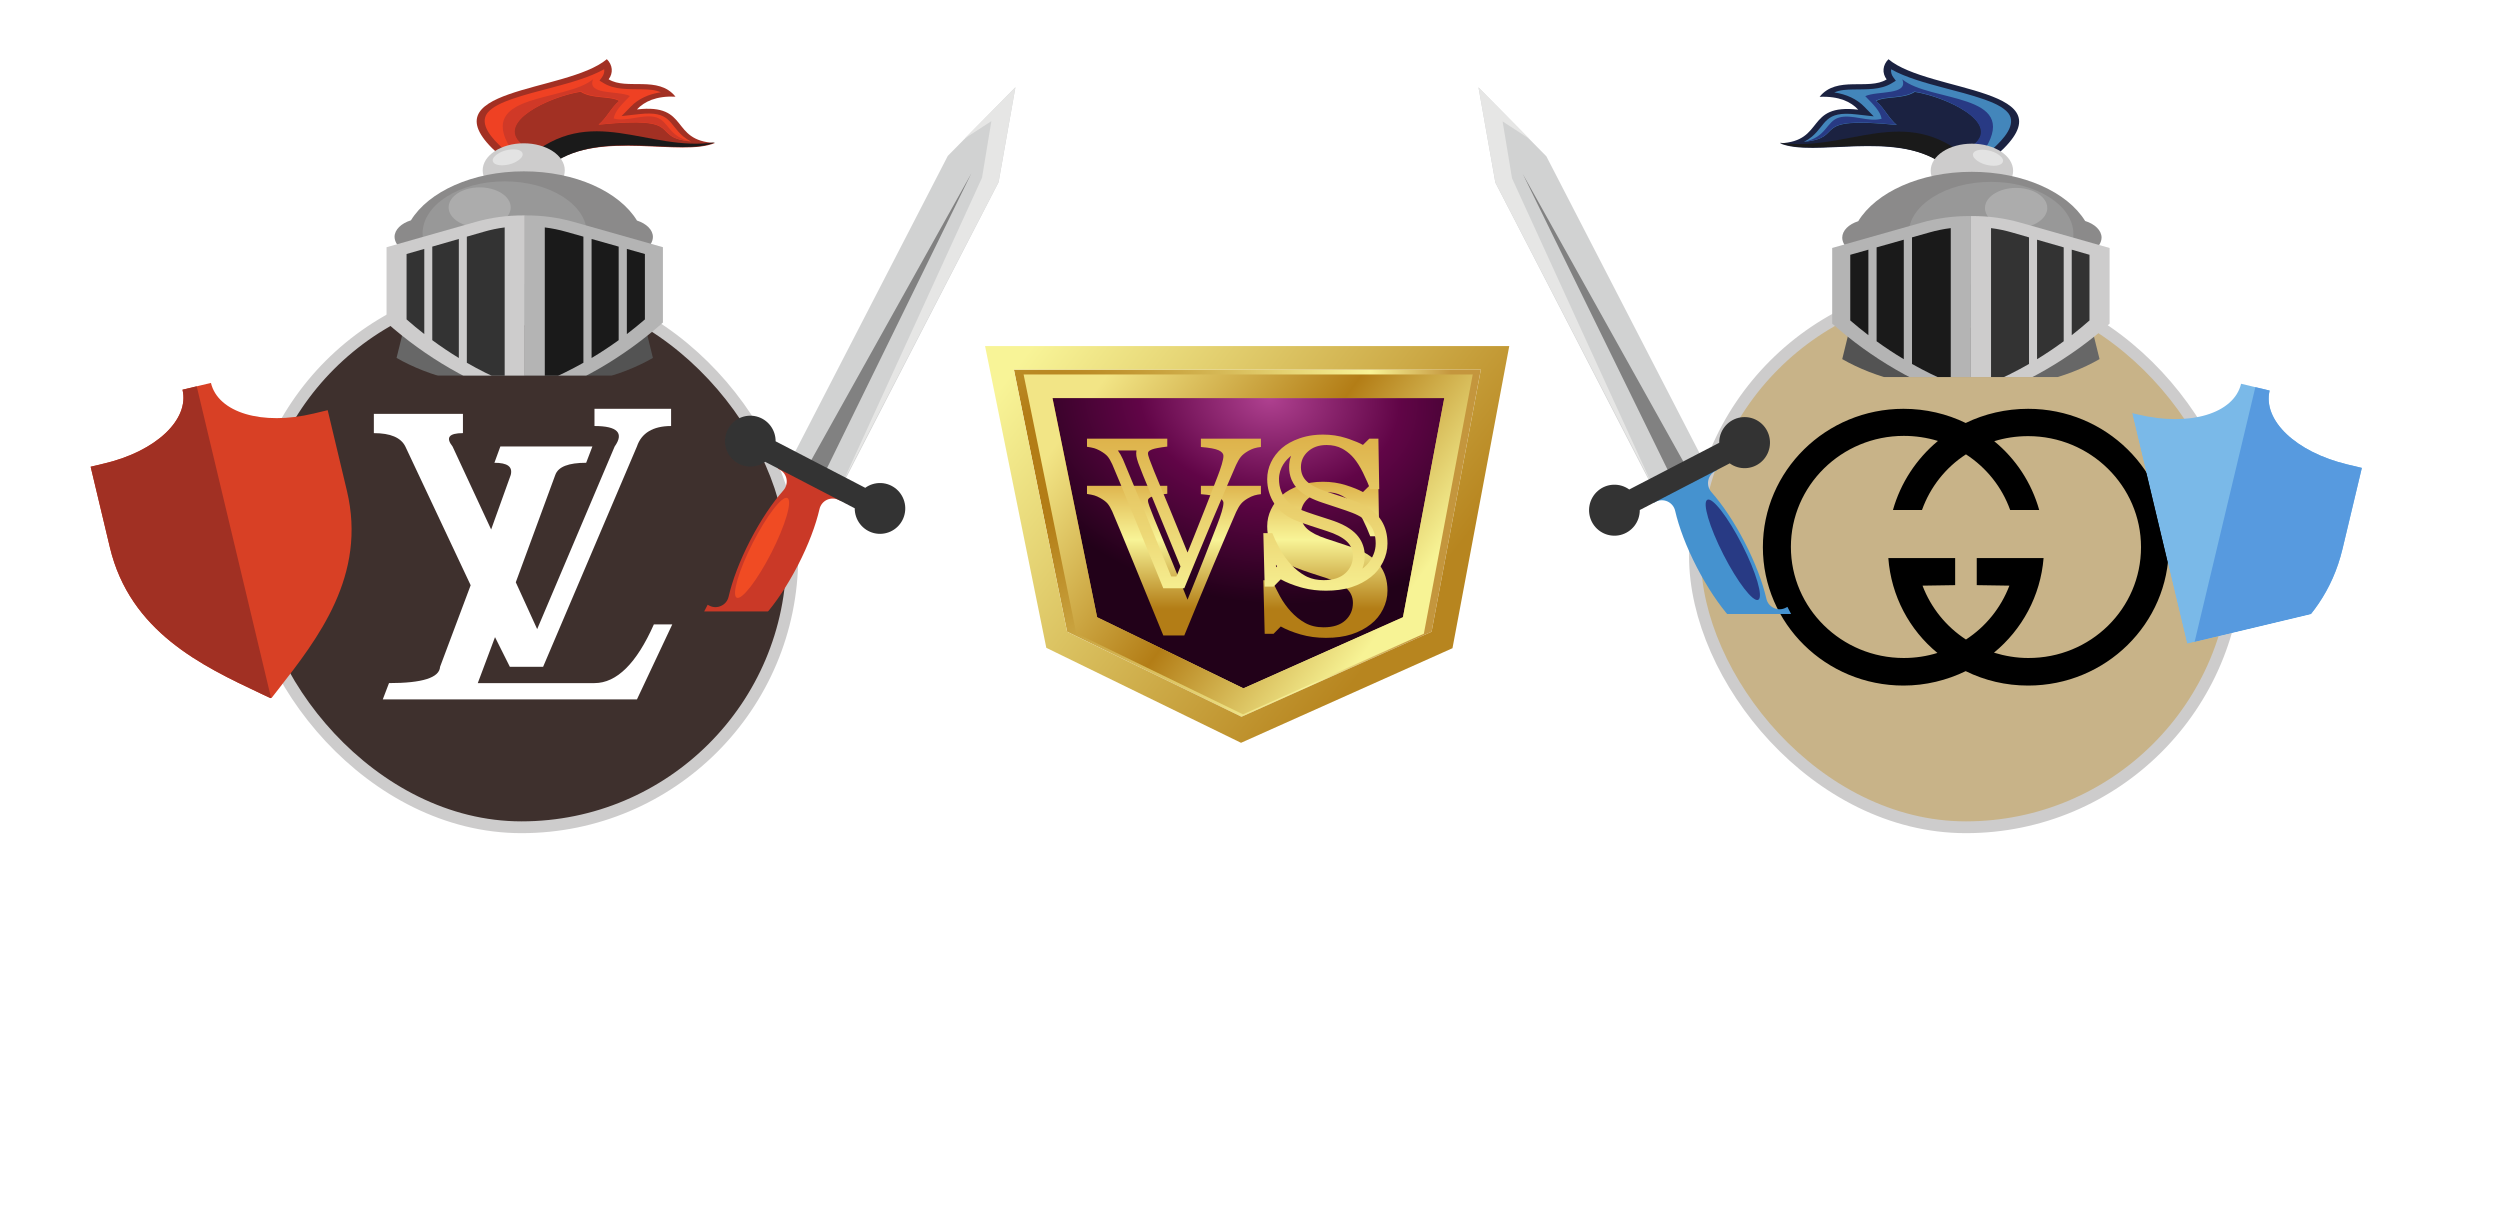 <svg width="212" height="103.746" viewBox="0 0 212 103.746" fill="none" xmlns="http://www.w3.org/2000/svg" xmlns:xlink="http://www.w3.org/1999/xlink">
	<desc>
			Created with Pixso.
	</desc>
	<defs>
		<clipPath id="clip108_4743">
			<rect id="lvmh" rx="47" ry="47" width="45.937" height="45.937" transform="translate(21.251 24.215) rotate(-0)" fill="white" fill-opacity="0"/>
		</clipPath>
		<filter id="filter_108_4746_dd" x="3.687" y="28.472" width="30.128" height="34.757" filterUnits="userSpaceOnUse" color-interpolation-filters="sRGB">
			<feFlood flood-opacity="0" result="BackgroundImageFix"/>
			<feColorMatrix in="SourceAlpha" type="matrix" values="0 0 0 0 0 0 0 0 0 0 0 0 0 0 0 0 0 0 127 0" result="hardAlpha"/>
			<feOffset dx="0" dy="4"/>
			<feGaussianBlur stdDeviation="1.333"/>
			<feComposite in2="hardAlpha" operator="out" k2="-1" k3="1"/>
			<feColorMatrix type="matrix" values="0 0 0 0 0 0 0 0 0 0 0 0 0 0 0 0 0 0 0.25 0"/>
			<feBlend mode="normal" in2="BackgroundImageFix" result="effect_dropShadow_1"/>
			<feBlend mode="normal" in="SourceGraphic" in2="effect_dropShadow_1" result="shape"/>
		</filter>
		<filter id="filter_108_4747_dd" x="3.687" y="28.759" width="23.31" height="34.47" filterUnits="userSpaceOnUse" color-interpolation-filters="sRGB">
			<feFlood flood-opacity="0" result="BackgroundImageFix"/>
			<feColorMatrix in="SourceAlpha" type="matrix" values="0 0 0 0 0 0 0 0 0 0 0 0 0 0 0 0 0 0 127 0" result="hardAlpha"/>
			<feOffset dx="0" dy="4"/>
			<feGaussianBlur stdDeviation="1.333"/>
			<feComposite in2="hardAlpha" operator="out" k2="-1" k3="1"/>
			<feColorMatrix type="matrix" values="0 0 0 0 0 0 0 0 0 0 0 0 0 0 0 0 0 0 0.25 0"/>
			<feBlend mode="normal" in2="BackgroundImageFix" result="effect_dropShadow_1"/>
			<feBlend mode="normal" in="SourceGraphic" in2="effect_dropShadow_1" result="shape"/>
		</filter>
		<clipPath id="clip108_4745">
			<rect id="shield-antivirus-svgrepo-com 1" width="35.69" height="35.69" transform="matrix(-0.973 0.232 0.232 0.973 34.716 19.701)" fill="white" fill-opacity="0"/>
		</clipPath>
		<filter id="filter_108_4750_dd" x="22.779" y="-4.981" width="47.854" height="49.042" filterUnits="userSpaceOnUse" color-interpolation-filters="sRGB">
			<feFlood flood-opacity="0" result="BackgroundImageFix"/>
			<feColorMatrix in="SourceAlpha" type="matrix" values="0 0 0 0 0 0 0 0 0 0 0 0 0 0 0 0 0 0 127 0" result="hardAlpha"/>
			<feOffset dx="0" dy="4"/>
			<feGaussianBlur stdDeviation="3.333"/>
			<feComposite in2="hardAlpha" operator="out" k2="-1" k3="1"/>
			<feColorMatrix type="matrix" values="0 0 0 0 0 0 0 0 0 0 0 0 0 0 0 0 0 0 0.5 0"/>
			<feBlend mode="normal" in2="BackgroundImageFix" result="effect_dropShadow_1"/>
			<feBlend mode="normal" in="SourceGraphic" in2="effect_dropShadow_1" result="shape"/>
		</filter>
		<clipPath id="clip108_4748">
			<rect id="helmet_red" width="30.571" height="31.865" transform="translate(31.93 0)" fill="white" fill-opacity="0"/>
		</clipPath>
		<filter id="filter_108_4768_dd" x="49.443" y="-2.603" width="46.665" height="67.724" filterUnits="userSpaceOnUse" color-interpolation-filters="sRGB">
			<feFlood flood-opacity="0" result="BackgroundImageFix"/>
			<feColorMatrix in="SourceAlpha" type="matrix" values="0 0 0 0 0 0 0 0 0 0 0 0 0 0 0 0 0 0 127 0" result="hardAlpha"/>
			<feOffset dx="0" dy="4"/>
			<feGaussianBlur stdDeviation="3.333"/>
			<feComposite in2="hardAlpha" operator="out" k2="-1" k3="1"/>
			<feColorMatrix type="matrix" values="0 0 0 0 0 0 0 0 0 0 0 0 0 0 0 0 0 0 0.5 0"/>
			<feBlend mode="normal" in2="BackgroundImageFix" result="effect_dropShadow_1"/>
			<feBlend mode="normal" in="SourceGraphic" in2="effect_dropShadow_1" result="shape"/>
		</filter>
		<clipPath id="clip108_4766">
			<rect id="sword_red" width="28.884" height="51.868" transform="translate(59.613 0)" fill="white" fill-opacity="0"/>
		</clipPath>
		<filter id="filter_108_4775_dd" x="22.295" y="75.046" width="42.763" height="25.88" filterUnits="userSpaceOnUse" color-interpolation-filters="sRGB">
			<feFlood flood-opacity="0" result="BackgroundImageFix"/>
			<feColorMatrix in="SourceAlpha" type="matrix" values="0 0 0 0 0 0 0 0 0 0 0 0 0 0 0 0 0 0 127 0" result="hardAlpha"/>
			<feOffset dx="0" dy="2"/>
			<feGaussianBlur stdDeviation="0.667"/>
			<feComposite in2="hardAlpha" operator="out" k2="-1" k3="1"/>
			<feColorMatrix type="matrix" values="0 0 0 0 0 0 0 0 0 0 0 0 0 0 0 0 0 0 0.5 0"/>
			<feBlend mode="normal" in2="BackgroundImageFix" result="effect_dropShadow_1"/>
			<feBlend mode="normal" in="SourceGraphic" in2="effect_dropShadow_1" result="shape"/>
		</filter>
		<clipPath id="clip108_4777">
			<rect id="gucci" rx="47" ry="47" width="45.937" height="45.937" transform="translate(143.733 24.215)" fill="white" fill-opacity="0"/>
		</clipPath>
		<filter id="filter_108_4780_dd" x="174.072" y="28.543" width="30.213" height="34.859" filterUnits="userSpaceOnUse" color-interpolation-filters="sRGB">
			<feFlood flood-opacity="0" result="BackgroundImageFix"/>
			<feColorMatrix in="SourceAlpha" type="matrix" values="0 0 0 0 0 0 0 0 0 0 0 0 0 0 0 0 0 0 127 0" result="hardAlpha"/>
			<feOffset dx="-4" dy="4"/>
			<feGaussianBlur stdDeviation="1.333"/>
			<feComposite in2="hardAlpha" operator="out" k2="-1" k3="1"/>
			<feColorMatrix type="matrix" values="0 0 0 0 0 0 0 0 0 0 0 0 0 0 0 0 0 0 0.25 0"/>
			<feBlend mode="normal" in2="BackgroundImageFix" result="effect_dropShadow_1"/>
			<feBlend mode="normal" in="SourceGraphic" in2="effect_dropShadow_1" result="shape"/>
		</filter>
		<filter id="filter_108_4781_dd" x="180.917" y="28.832" width="23.368" height="34.57" filterUnits="userSpaceOnUse" color-interpolation-filters="sRGB">
			<feFlood flood-opacity="0" result="BackgroundImageFix"/>
			<feColorMatrix in="SourceAlpha" type="matrix" values="0 0 0 0 0 0 0 0 0 0 0 0 0 0 0 0 0 0 127 0" result="hardAlpha"/>
			<feOffset dx="-4" dy="4"/>
			<feGaussianBlur stdDeviation="1.333"/>
			<feComposite in2="hardAlpha" operator="out" k2="-1" k3="1"/>
			<feColorMatrix type="matrix" values="0 0 0 0 0 0 0 0 0 0 0 0 0 0 0 0 0 0 0.25 0"/>
			<feBlend mode="normal" in2="BackgroundImageFix" result="effect_dropShadow_1"/>
			<feBlend mode="normal" in="SourceGraphic" in2="effect_dropShadow_1" result="shape"/>
		</filter>
		<clipPath id="clip108_4779">
			<rect id="shield-antivirus-svgrepo-com 1" width="35.826" height="35.826" transform="translate(177.152 19.739) rotate(-13.417)" fill="white" fill-opacity="0"/>
		</clipPath>
		<filter id="filter_108_4784_dd" x="140.936" y="-4.977" width="47.959" height="49.153" filterUnits="userSpaceOnUse" color-interpolation-filters="sRGB">
			<feFlood flood-opacity="0" result="BackgroundImageFix"/>
			<feColorMatrix in="SourceAlpha" type="matrix" values="0 0 0 0 0 0 0 0 0 0 0 0 0 0 0 0 0 0 127 0" result="hardAlpha"/>
			<feOffset dx="0" dy="4"/>
			<feGaussianBlur stdDeviation="3.333"/>
			<feComposite in2="hardAlpha" operator="out" k2="-1" k3="1"/>
			<feColorMatrix type="matrix" values="0 0 0 0 0 0 0 0 0 0 0 0 0 0 0 0 0 0 0.5 0"/>
			<feBlend mode="normal" in2="BackgroundImageFix" result="effect_dropShadow_1"/>
			<feBlend mode="normal" in="SourceGraphic" in2="effect_dropShadow_1" result="shape"/>
		</filter>
		<clipPath id="clip108_4782">
			<rect id="helmet_red" width="30.687" height="31.986" transform="matrix(-1 0 0 1 179.748 0)" fill="white" fill-opacity="0"/>
		</clipPath>
		<filter id="filter_108_4802_dd" x="115.375" y="-2.59" width="46.766" height="67.906" filterUnits="userSpaceOnUse" color-interpolation-filters="sRGB">
			<feFlood flood-opacity="0" result="BackgroundImageFix"/>
			<feColorMatrix in="SourceAlpha" type="matrix" values="0 0 0 0 0 0 0 0 0 0 0 0 0 0 0 0 0 0 127 0" result="hardAlpha"/>
			<feOffset dx="0" dy="4"/>
			<feGaussianBlur stdDeviation="3.333"/>
			<feComposite in2="hardAlpha" operator="out" k2="-1" k3="1"/>
			<feColorMatrix type="matrix" values="0 0 0 0 0 0 0 0 0 0 0 0 0 0 0 0 0 0 0.5 0"/>
			<feBlend mode="normal" in2="BackgroundImageFix" result="effect_dropShadow_1"/>
			<feBlend mode="normal" in="SourceGraphic" in2="effect_dropShadow_1" result="shape"/>
		</filter>
		<clipPath id="clip108_4800">
			<rect id="sword_red" width="28.994" height="52.066" transform="matrix(-1 0 0 1 151.97 0)" fill="white" fill-opacity="0"/>
		</clipPath>
		<filter id="filter_108_4809_dd" x="129.198" y="74.974" width="79.433" height="28.772" filterUnits="userSpaceOnUse" color-interpolation-filters="sRGB">
			<feFlood flood-opacity="0" result="BackgroundImageFix"/>
			<feColorMatrix in="SourceAlpha" type="matrix" values="0 0 0 0 0 0 0 0 0 0 0 0 0 0 0 0 0 0 127 0" result="hardAlpha"/>
			<feOffset dx="0" dy="2"/>
			<feGaussianBlur stdDeviation="0.667"/>
			<feComposite in2="hardAlpha" operator="out" k2="-1" k3="1"/>
			<feColorMatrix type="matrix" values="0 0 0 0 0 0 0 0 0 0 0 0 0 0 0 0 0 0 0.5 0"/>
			<feBlend mode="normal" in2="BackgroundImageFix" result="effect_dropShadow_1"/>
			<feBlend mode="normal" in="SourceGraphic" in2="effect_dropShadow_1" result="shape"/>
		</filter>
		<filter id="filter_108_4811_dd" x="58.533" y="4.344" width="94.453" height="83.646" filterUnits="userSpaceOnUse" color-interpolation-filters="sRGB">
			<feFlood flood-opacity="0" result="BackgroundImageFix"/>
			<feColorMatrix in="SourceAlpha" type="matrix" values="0 0 0 0 0 0 0 0 0 0 0 0 0 0 0 0 0 0 127 0" result="hardAlpha"/>
			<feOffset dx="0" dy="0"/>
			<feGaussianBlur stdDeviation="8.333"/>
			<feComposite in2="hardAlpha" operator="out" k2="-1" k3="1"/>
			<feColorMatrix type="matrix" values="0 0 0 0 0.98 0 0 0 0 0.792 0 0 0 0 0.349 0 0 0 1 0"/>
			<feBlend mode="normal" in2="BackgroundImageFix" result="effect_dropShadow_1"/>
			<feBlend mode="normal" in="SourceGraphic" in2="effect_dropShadow_1" result="shape"/>
		</filter>
		<filter id="filter_108_4813_dd" x="90.177" y="36.853" width="29.481" height="19.237" filterUnits="userSpaceOnUse" color-interpolation-filters="sRGB">
			<feFlood flood-opacity="0" result="BackgroundImageFix"/>
			<feColorMatrix in="SourceAlpha" type="matrix" values="0 0 0 0 0 0 0 0 0 0 0 0 0 0 0 0 0 0 127 0" result="hardAlpha"/>
			<feOffset dx="0" dy="4"/>
			<feGaussianBlur stdDeviation="0.667"/>
			<feComposite in2="hardAlpha" operator="out" k2="-1" k3="1"/>
			<feColorMatrix type="matrix" values="0 0 0 0 0 0 0 0 0 0 0 0 0 0 0 0 0 0 0.5 0"/>
			<feBlend mode="normal" in2="BackgroundImageFix" result="effect_dropShadow_1"/>
			<feBlend mode="normal" in="SourceGraphic" in2="effect_dropShadow_1" result="shape"/>
		</filter>
		<radialGradient id="paint_radial_108_4811_0" cx="0" cy="0" r="1" gradientUnits="userSpaceOnUse" gradientTransform="translate(88.218 39.435) rotate(9.603) scale(34.571 46.504)">
			<stop offset="0.102" stop-color="#B37D16"/>
			<stop offset="0.807" stop-color="#F8F497"/>
			<stop offset="1" stop-color="#C4963D"/>
		</radialGradient>
		<linearGradient id="paint_linear_108_4811_1" x1="85.979" y1="31.344" x2="116.795" y2="55.273" gradientUnits="userSpaceOnUse">
			<stop stop-color="#F8F497"/>
			<stop offset="1" stop-color="#B7851F"/>
		</linearGradient>
		<radialGradient id="paint_radial_108_4812_0" cx="0" cy="0" r="1" gradientUnits="userSpaceOnUse" gradientTransform="translate(107.67 33.754) rotate(95.682) scale(17.387 23.469)">
			<stop stop-color="#AF4190"/>
			<stop offset="0.472" stop-color="#610547"/>
			<stop offset="1" stop-color="#220119"/>
		</radialGradient>
		<linearGradient id="paint_linear_108_4812_1" x1="92.435" y1="33.754" x2="118.086" y2="52.605" gradientUnits="userSpaceOnUse">
			<stop stop-color="#F2E586"/>
			<stop offset="0.547" stop-color="#B37D16"/>
			<stop offset="0.991" stop-color="#F7F395"/>
		</linearGradient>
		<linearGradient id="paint_linear_108_4813_0" x1="92.177" y1="51.744" x2="92.177" y2="36.853" gradientUnits="userSpaceOnUse">
			<stop offset="0.276" stop-color="#B37D16"/>
			<stop offset="0.67" stop-color="#F8F497"/>
			<stop offset="1" stop-color="#DDB149"/>
		</linearGradient>
		<linearGradient id="paint_linear_108_4813_1" x1="104.917" y1="36.853" x2="104.917" y2="51.314" gradientUnits="userSpaceOnUse">
			<stop stop-color="#DDB149"/>
			<stop offset="1" stop-color="#F8F497"/>
		</linearGradient>
	</defs>
	<rect id="lvmh" rx="47" ry="47" width="45.937" height="45.937" transform="translate(21.251 24.215) rotate(-0)" fill="#3E302D" fill-opacity="1"/>
	<g clip-path="url(#clip108_4743)">
		<path id="Vector" d="M52.124 37.861L45.552 53.35L43.739 49.377L47.088 40.275C47.34 39.571 48.221 39.244 49.707 39.244L50.235 37.861L42.43 37.861L41.926 39.244C43.034 39.244 43.487 39.571 43.311 40.275L41.649 44.901L38.376 37.861C37.772 37.107 38.074 36.729 39.257 36.729L39.257 35.095L31.703 35.095L31.703 36.73C33.113 36.73 33.995 37.107 34.372 37.861L39.912 49.629L37.318 56.544C37.268 57.474 35.808 57.927 32.987 57.927L32.459 59.31L54.013 59.31L57.009 52.948L55.448 52.948C53.987 56.242 52.3 57.927 50.412 57.927L40.516 57.927L41.977 54.029L43.235 56.544L46.056 56.544L54.012 37.861C54.39 36.73 55.372 36.126 56.908 36.126L56.908 34.667L50.412 34.667L50.412 36.126C52.376 36.126 52.93 36.73 52.124 37.861Z" fill="#FFFFFF" fill-opacity="1" fill-rule="evenodd"/>
	</g>
	<rect id="lvmh" rx="47" ry="47" width="45.937" height="45.937" transform="translate(21.251 24.215) rotate(-0)" stroke="#CDCCCC" stroke-opacity="1" stroke-width="1"/>
	<rect id="shield-antivirus-svgrepo-com 1" width="35.69" height="35.69" transform="matrix(-0.973 0.232 0.232 0.973 34.716 19.701)" fill="#FFFFFF" fill-opacity="0"/>
	<g clip-path="url(#clip108_4745)">
		<g filter="url(#filter_108_4746_dd)">
			<path id="Vector" d="M22.995 55.229L23.606 54.447C26.959 50.145 31.129 44.792 29.418 37.619L27.788 30.784L26.581 31.072C22.227 32.111 18.49 30.993 17.888 28.472L15.476 29.047C16.078 31.568 13.247 34.253 8.893 35.291L7.687 35.579L9.317 42.414C11.028 49.587 17.166 52.481 22.098 54.806L22.995 55.229Z" fill="#D84025" fill-opacity="1" fill-rule="nonzero"/>
		</g>
		<g filter="url(#filter_108_4747_dd)">
			<path id="Vector" d="M8.893 35.291C13.247 34.253 16.078 31.568 15.476 29.047L16.682 28.759L22.996 55.227L22.995 55.229L22.098 54.806C17.166 52.48 11.028 49.587 9.316 42.414L7.687 35.579L8.893 35.291Z" fill="#A13023" fill-opacity="1" fill-rule="nonzero"/>
		</g>
	</g>
	<rect id="helmet_red" width="30.571" height="31.865" transform="translate(31.93 0)" fill="#FFFFFF" fill-opacity="0"/>
	<g clip-path="url(#clip108_4748)">
		<g filter="url(#filter_108_4750_dd)">
			<path id="Vector" d="M54.443 22.588C54.753 23.844 55.06 25.099 55.367 26.352C52.543 27.968 48.977 28.871 44.498 28.872L44.498 23.689L54.443 22.588Z" fill="#535353" fill-opacity="1" fill-rule="evenodd"/>
			<path id="Vector" d="M34.56 22.588C34.247 23.844 33.936 25.099 33.628 26.352C36.458 27.968 40.016 28.871 44.498 28.872L44.498 23.689L34.56 22.588Z" fill="#676767" fill-opacity="1" fill-rule="evenodd"/>
			<path id="Vector" d="M42.274 9.076C35.822 3.37 48.023 3.91 51.461 1.019C51.704 1.26 51.848 1.551 51.875 1.854C51.902 2.157 51.812 2.459 51.614 2.723C53.141 3.672 55.824 2.378 57.279 4.195C55.63 4.124 54.627 4.618 54.014 5.28C58.536 4.756 56.767 7.943 60.632 8.123C57.752 9.342 50.99 7.001 46.809 9.851C44.921 9.798 44.162 9.133 42.274 9.076Z" fill="#A23023" fill-opacity="1" fill-rule="evenodd"/>
			<path id="Vector" d="M60.63 8.07C57.78 9.33 51.067 6.93 46.916 9.851C46.144 9.818 45.384 9.684 44.667 9.455C50.096 4.661 54.914 8.917 60.632 8.07L60.63 8.07Z" fill="#1A1A1A" fill-opacity="1" fill-rule="evenodd"/>
			<path id="Vector" d="M42.651 8.591C43.396 8.649 44.127 8.783 44.823 8.989L44.873 9.001C44.629 8.73 44.39 8.458 44.155 8.187C42.02 6.37 46.514 4.221 49.239 3.781C50.221 4.415 51.733 4.115 52.508 4.56C51.84 5.1 51.426 6.033 50.755 6.573C58.407 5.798 54.922 7.641 58.594 7.998C58.347 7.873 58.122 7.725 57.926 7.557C56.696 6.512 56.879 5.371 54.198 5.677L52.706 5.846C52.97 5.573 53.236 5.301 53.503 5.03C54.108 4.399 55.018 3.968 56.041 3.826C55.801 3.722 55.537 3.652 55.262 3.621C55 3.591 54.736 3.575 54.471 3.573C53.278 3.552 52.141 3.622 51.192 3.052L50.84 2.837C50.909 2.742 50.981 2.649 51.044 2.556C51.203 2.347 51.27 2.107 51.235 1.868C50.005 2.562 48.305 3.029 46.848 3.416C45.694 3.721 44.483 4.026 43.389 4.406C42.616 4.677 41.749 5.054 41.339 5.57C40.596 6.531 41.745 7.78 42.651 8.591Z" fill="#EF4123" fill-opacity="1" fill-rule="evenodd"/>
			<path id="Vector" d="M43.726 8.717C44.114 8.793 44.496 8.884 44.872 8.989L44.92 9.001C44.678 8.728 44.44 8.455 44.206 8.182C42.078 6.354 46.556 4.191 49.273 3.747C50.251 4.386 51.757 4.083 52.529 4.532C51.864 5.075 51.451 6.014 50.783 6.558C58.408 5.778 54.935 7.632 58.594 7.991C56.689 7.618 56.724 6.271 55.641 5.947C54.559 5.623 53.129 6.369 52.039 6.045C52.153 5.42 52.67 4.912 53.422 4.137C52.378 3.663 49.746 4.087 50.294 2.717C47.951 4.659 40.406 3.855 43.269 8.55L43.726 8.717Z" fill="#D03927" fill-opacity="1" fill-rule="evenodd"/>
			<path id="Vector" d="M47.894 10.445C47.894 11.711 46.335 12.738 44.412 12.738C42.489 12.738 40.931 11.711 40.931 10.445C40.931 9.179 42.489 8.152 44.412 8.152C46.335 8.152 47.894 9.179 47.894 10.445Z" fill="#CDCCCC" fill-opacity="1" fill-rule="evenodd"/>
			<path id="Vector" d="M44.428 10.53C48.793 10.53 52.523 12.261 54.015 14.702C54.816 14.959 55.367 15.489 55.367 16.095C55.363 16.297 55.302 16.496 55.188 16.679C55.075 16.861 54.911 17.024 54.707 17.157C54.633 20.727 50.06 23.607 44.428 23.607C38.796 23.607 34.239 20.733 34.153 17.172C33.94 17.039 33.768 16.874 33.648 16.687C33.528 16.5 33.463 16.296 33.458 16.089C33.458 15.477 34.028 14.936 34.848 14.683C36.346 12.248 40.069 10.53 44.428 10.53Z" fill="#8B8A8A" fill-opacity="1" fill-rule="evenodd"/>
			<path id="Vector" d="M42.799 20.211C46.637 20.211 49.763 18.231 49.763 15.795C49.763 13.359 46.631 11.379 42.799 11.379C38.967 11.379 35.836 13.359 35.836 15.795C35.836 18.231 38.959 20.211 42.799 20.211Z" fill="#989898" fill-opacity="1" fill-rule="evenodd"/>
			<path id="Vector" d="M40.676 15.285C42.127 15.285 43.309 14.522 43.309 13.587C43.309 12.652 42.127 11.889 40.676 11.889C39.225 11.889 38.044 12.651 38.044 13.587C38.044 14.523 39.237 15.285 40.676 15.285Z" fill="#ACACAC" fill-opacity="1" fill-rule="evenodd"/>
			<path id="Vector" d="M44.498 14.267L44.398 14.267C43.009 14.261 41.631 14.449 40.331 14.82L32.779 16.965L32.779 23.355C36.083 26.279 39.937 28.57 44.498 30.061L44.498 14.267Z" fill="#CDCCCC" fill-opacity="1" fill-rule="evenodd"/>
			<path id="Vector" d="M42.799 15.285C42.197 15.362 41.607 15.484 41.037 15.651L39.588 16.068L39.588 26.762C40.61 27.351 41.682 27.886 42.797 28.363L42.797 15.285L42.799 15.285ZM38.909 16.264L36.657 16.913L36.657 24.846C37.369 25.37 38.119 25.877 38.909 26.359L38.909 16.264ZM35.979 17.107L34.477 17.539L34.477 23.086C34.959 23.51 35.459 23.924 35.979 24.331L35.979 17.107Z" fill="#333333" fill-opacity="1" fill-rule="evenodd"/>
			<path id="Vector" d="M44.498 14.267L44.597 14.267C45.982 14.262 47.357 14.45 48.654 14.82L56.216 16.963L56.216 23.353C52.91 26.279 49.057 28.57 44.498 30.061L44.498 14.267Z" fill="#B4B4B4" fill-opacity="1" fill-rule="evenodd"/>
			<path id="Vector" d="M46.196 15.285C46.81 15.362 47.413 15.484 47.995 15.651L49.473 16.068L49.473 26.762C48.43 27.351 47.335 27.886 46.198 28.363L46.198 15.285L46.196 15.285ZM50.166 16.264L52.463 16.913L52.463 24.846C51.738 25.37 50.973 25.877 50.166 26.359L50.166 16.264ZM53.157 17.107L54.688 17.539L54.688 23.086C54.198 23.51 53.688 23.924 53.157 24.331L53.157 17.107Z" fill="#1A1A1A" fill-opacity="1" fill-rule="evenodd"/>
			<path id="Vector" d="M43.534 8.662C44.186 8.662 44.498 8.967 44.233 9.341C44.065 9.541 43.824 9.709 43.534 9.828C43.243 9.946 42.912 10.013 42.572 10.02C41.922 10.02 41.609 9.717 41.874 9.341C42.043 9.141 42.284 8.974 42.574 8.855C42.864 8.736 43.195 8.67 43.534 8.662Z" fill="#E3E3E3" fill-opacity="1" fill-rule="evenodd"/>
		</g>
	</g>
	<rect id="sword_red" width="28.884" height="51.868" transform="translate(59.613 0)" fill="#FFFFFF" fill-opacity="0"/>
	<g clip-path="url(#clip108_4766)">
		<g filter="url(#filter_108_4768_dd)">
			<path id="Vector" d="M60.009 47.284L60.145 47.354C60.299 47.437 60.471 47.482 60.646 47.486C60.821 47.489 60.994 47.452 61.152 47.376C61.312 47.305 61.453 47.197 61.563 47.061C61.673 46.925 61.749 46.765 61.787 46.594C62.099 45.228 62.725 43.559 63.614 41.834C64.503 40.11 65.502 38.635 66.428 37.589C66.544 37.458 66.628 37.303 66.675 37.135C66.722 36.967 66.73 36.791 66.698 36.619C66.666 36.448 66.596 36.286 66.492 36.146C66.388 36.006 66.253 35.892 66.098 35.811L65.96 35.741L66.526 34.647L69.184 36.016L71.841 37.384L71.275 38.478L71.14 38.408C70.984 38.326 70.811 38.282 70.636 38.278C70.46 38.274 70.286 38.31 70.126 38.384C69.967 38.458 69.827 38.568 69.717 38.705C69.607 38.842 69.53 39.002 69.492 39.174C69.179 40.538 68.554 42.209 67.665 43.932C66.775 45.655 65.776 47.132 64.851 48.178C64.735 48.308 64.65 48.463 64.603 48.632C64.556 48.8 64.549 48.976 64.581 49.148C64.612 49.319 64.683 49.481 64.787 49.622C64.891 49.762 65.025 49.876 65.181 49.956L65.318 50.027L64.752 51.121L62.095 49.753L59.443 48.379L60.009 47.284Z" fill="#CA3927" fill-opacity="1" fill-rule="evenodd"/>
			<path id="Vector" d="M66.774 38.234C67.212 38.463 66.603 40.541 65.413 42.874C64.222 45.206 62.9 46.913 62.47 46.685C62.039 46.456 62.64 44.377 63.831 42.045C65.022 39.713 66.335 38.005 66.774 38.234Z" fill="#F04B23" fill-opacity="1" fill-rule="evenodd"/>
			<path id="Vector" d="M86.108 3.397L84.684 11.445L71.397 37.194L67.086 34.97L80.373 9.221L86.108 3.397Z" fill="#D1D2D2" fill-opacity="1" fill-rule="evenodd"/>
			<path id="Vector" d="M81.808 7.744L84.07 6.271L83.275 11.073L71.332 37.194L84.677 11.445L86.108 3.397L81.808 7.744Z" fill="#E6E6E5" fill-opacity="1" fill-rule="evenodd"/>
			<path id="Vector" d="M82.371 10.7L76.093 23.522L69.814 36.345L69.128 35.996L68.444 35.648L75.408 23.174L82.371 10.7Z" fill="#818181" fill-opacity="1" fill-rule="evenodd"/>
			<path id="Vector" d="M65.773 33.423L73.373 37.367C73.763 37.084 74.237 36.942 74.718 36.963C75.199 36.984 75.659 37.168 76.024 37.484C76.388 37.8 76.636 38.231 76.728 38.706C76.819 39.182 76.749 39.674 76.528 40.104C76.307 40.535 75.949 40.877 75.51 41.078C75.072 41.278 74.579 41.324 74.112 41.208C73.644 41.092 73.229 40.821 72.934 40.439C72.638 40.057 72.478 39.586 72.481 39.102L64.882 35.159C64.491 35.442 64.016 35.585 63.534 35.564C63.052 35.543 62.591 35.359 62.226 35.042C61.861 34.726 61.612 34.295 61.52 33.819C61.429 33.342 61.499 32.849 61.721 32.418C61.942 31.987 62.301 31.644 62.74 31.443C63.179 31.243 63.673 31.197 64.141 31.313C64.609 31.429 65.025 31.701 65.321 32.084C65.617 32.466 65.776 32.938 65.773 33.423Z" fill="#333333" fill-opacity="1" fill-rule="evenodd"/>
		</g>
	</g>
	<g filter="url(#filter_108_4775_dd)">
		<path id="Louis Vuitton" d="M30.78 83.806L30.78 75.058L31.704 75.058L31.704 82.942L35.856 82.942L35.856 83.806L30.78 83.806ZM39.391 83.914C38.839 83.914 38.323 83.778 37.843 83.506C37.371 83.226 37.003 82.854 36.739 82.39C36.467 81.926 36.331 81.41 36.331 80.842C36.331 79.954 36.627 79.218 37.219 78.634C37.811 78.034 38.543 77.734 39.415 77.734C40.263 77.718 40.991 78.018 41.599 78.634C42.215 79.242 42.515 79.966 42.499 80.806C42.515 81.67 42.215 82.41 41.599 83.026C40.983 83.634 40.247 83.93 39.391 83.914ZM39.415 83.134C40.039 83.134 40.563 82.91 40.987 82.462C41.395 82.014 41.599 81.474 41.599 80.842C41.599 80.202 41.391 79.65 40.975 79.186C40.551 78.73 40.023 78.502 39.391 78.502C38.759 78.502 38.239 78.726 37.831 79.174C37.423 79.622 37.219 80.166 37.219 80.806C37.203 81.438 37.407 81.986 37.831 82.45C38.263 82.914 38.791 83.142 39.415 83.134ZM43.957 77.842L44.821 77.842L44.821 81.31C44.821 81.87 44.965 82.31 45.253 82.63C45.525 82.958 45.933 83.122 46.477 83.122C46.989 83.122 47.413 82.942 47.749 82.582C48.085 82.222 48.253 81.774 48.253 81.238L48.253 77.842L49.117 77.842L49.117 83.806L48.265 83.806L48.265 82.714C47.785 83.522 47.101 83.926 46.213 83.926C45.517 83.926 44.961 83.706 44.545 83.266C44.153 82.826 43.957 82.246 43.957 81.526L43.957 77.842ZM51.06 76.174C50.932 76.03 50.868 75.874 50.868 75.706C50.868 75.538 50.932 75.382 51.06 75.238C51.188 75.11 51.344 75.046 51.528 75.046C51.704 75.046 51.856 75.11 51.984 75.238C52.112 75.366 52.176 75.522 52.176 75.706C52.176 75.89 52.112 76.046 51.984 76.174C51.856 76.302 51.704 76.366 51.528 76.366C51.344 76.366 51.188 76.302 51.06 76.174ZM51.084 83.806L51.084 77.842L51.96 77.842L51.96 83.806L51.084 83.806ZM57.867 82.114C57.867 82.65 57.663 83.078 57.255 83.398C56.847 83.734 56.347 83.902 55.755 83.902C54.883 83.902 54.247 83.614 53.847 83.038C53.647 82.766 53.527 82.462 53.487 82.126L54.279 81.922C54.335 82.25 54.483 82.538 54.723 82.786C54.971 83.026 55.311 83.146 55.743 83.146C56.071 83.146 56.363 83.054 56.619 82.87C56.859 82.702 56.979 82.466 56.979 82.162C56.979 81.922 56.883 81.73 56.691 81.586C56.515 81.442 56.287 81.338 56.007 81.274L55.095 81.07C54.103 80.854 53.607 80.334 53.607 79.51C53.607 78.894 53.855 78.434 54.351 78.13C54.775 77.866 55.203 77.734 55.635 77.734C56.451 77.742 57.047 78.006 57.423 78.526C57.607 78.79 57.727 79.058 57.783 79.33L56.991 79.558C56.935 79.326 56.819 79.102 56.643 78.886C56.427 78.63 56.091 78.502 55.635 78.502C55.307 78.502 55.035 78.594 54.819 78.778C54.595 78.954 54.483 79.178 54.483 79.45C54.483 79.85 54.771 80.122 55.347 80.266L56.307 80.482C56.747 80.586 57.115 80.774 57.411 81.046C57.715 81.318 57.867 81.674 57.867 82.114ZM32.347 88.058L28.831 96.806L27.811 96.806L24.295 88.058L25.303 88.058L28.327 95.774L31.363 88.058L32.347 88.058ZM32.431 90.842L33.295 90.842L33.295 94.31C33.295 94.87 33.44 95.31 33.727 95.63C33.999 95.958 34.407 96.122 34.952 96.122C35.464 96.122 35.888 95.942 36.224 95.582C36.559 95.222 36.727 94.774 36.727 94.238L36.727 90.842L37.592 90.842L37.592 96.806L36.739 96.806L36.739 95.714C36.26 96.522 35.575 96.926 34.688 96.926C33.992 96.926 33.435 96.706 33.02 96.266C32.627 95.826 32.431 95.246 32.431 94.526L32.431 90.842ZM39.534 89.174C39.406 89.03 39.342 88.874 39.342 88.706C39.342 88.538 39.406 88.382 39.534 88.238C39.662 88.11 39.818 88.046 40.002 88.046C40.178 88.046 40.33 88.11 40.458 88.238C40.586 88.366 40.65 88.522 40.65 88.706C40.65 88.89 40.586 89.046 40.458 89.174C40.33 89.302 40.178 89.366 40.002 89.366C39.818 89.366 39.662 89.302 39.534 89.174ZM39.558 96.806L39.558 90.842L40.434 90.842L40.434 96.806L39.558 96.806ZM44.494 96.854C43.366 96.854 42.802 96.322 42.802 95.258L42.802 91.61L41.698 91.61L41.698 90.842L42.802 90.842L42.802 89.126L43.666 89.126L43.666 90.842L45.178 90.842L45.178 91.61L43.666 91.61L43.666 95.246C43.666 95.806 43.99 96.086 44.638 96.086C44.79 96.086 44.97 96.07 45.178 96.038L45.178 96.758C44.97 96.822 44.742 96.854 44.494 96.854ZM48.736 96.854C47.608 96.854 47.044 96.322 47.044 95.258L47.044 91.61L45.94 91.61L45.94 90.842L47.044 90.842L47.044 89.126L47.908 89.126L47.908 90.842L49.42 90.842L49.42 91.61L47.908 91.61L47.908 95.246C47.908 95.806 48.232 96.086 48.88 96.086C49.032 96.086 49.212 96.07 49.42 96.038L49.42 96.758C49.212 96.822 48.984 96.854 48.736 96.854ZM53.249 96.914C52.697 96.914 52.181 96.778 51.701 96.506C51.229 96.226 50.861 95.854 50.597 95.39C50.325 94.926 50.189 94.41 50.189 93.842C50.189 92.954 50.485 92.218 51.077 91.634C51.669 91.034 52.401 90.734 53.273 90.734C54.121 90.718 54.849 91.018 55.457 91.634C56.073 92.242 56.373 92.966 56.357 93.806C56.373 94.67 56.073 95.41 55.457 96.026C54.841 96.634 54.105 96.93 53.249 96.914ZM53.273 96.134C53.897 96.134 54.421 95.91 54.845 95.462C55.253 95.014 55.457 94.474 55.457 93.842C55.457 93.202 55.249 92.65 54.833 92.186C54.409 91.73 53.881 91.502 53.249 91.502C52.617 91.502 52.097 91.726 51.689 92.174C51.281 92.622 51.077 93.166 51.077 93.806C51.061 94.438 51.265 94.986 51.689 95.45C52.121 95.914 52.649 96.142 53.273 96.134ZM63.058 96.806L62.182 96.806L62.182 93.338C62.182 92.786 62.042 92.346 61.762 92.018C61.482 91.69 61.074 91.526 60.538 91.526C60.018 91.526 59.59 91.706 59.254 92.066C58.926 92.434 58.762 92.882 58.762 93.41L58.762 96.806L57.886 96.806L57.886 90.842L58.738 90.842L58.738 91.934C59.218 91.134 59.906 90.734 60.802 90.734C61.506 90.734 62.062 90.95 62.47 91.382C62.862 91.838 63.058 92.418 63.058 93.122L63.058 96.806Z" fill="#FFFFFF" fill-opacity="1" fill-rule="evenodd"/>
	</g>
	<rect id="gucci" rx="47" ry="47" width="45.937" height="45.937" transform="translate(143.733 24.215)" fill="#C8B388" fill-opacity="1"/>
	<g clip-path="url(#clip108_4777)">
		<path id="Vector" d="M183.912 46.402C183.912 52.88 178.571 58.136 171.988 58.136C170.092 58.136 168.304 57.707 166.691 56.913C165.1 57.686 163.291 58.136 161.416 58.136C154.833 58.136 149.492 52.88 149.492 46.402C149.492 39.923 154.833 34.667 161.416 34.667C163.312 34.667 165.1 35.097 166.691 35.869C168.282 35.097 170.092 34.667 171.988 34.667C178.571 34.667 183.912 39.923 183.912 46.402ZM181.558 46.402C181.558 41.21 177.263 36.984 171.988 36.984C170.985 36.984 170.004 37.135 169.111 37.414C170.942 38.915 172.271 40.931 172.925 43.248L170.462 43.248C169.77 41.314 168.453 39.657 166.713 38.529C164.991 39.644 163.683 41.296 162.985 43.248L160.522 43.248C161.167 40.964 162.497 38.923 164.337 37.392C163.397 37.107 162.42 36.962 161.438 36.963C156.162 36.963 151.868 41.189 151.868 46.38C151.868 51.572 156.162 55.798 161.438 55.798C162.44 55.798 163.399 55.648 164.293 55.369C161.917 53.417 160.37 50.542 160.13 47.324L165.797 47.324L165.797 49.62L163.029 49.663C163.748 51.55 165.035 53.138 166.713 54.232C168.391 53.138 169.677 51.55 170.397 49.663L167.628 49.62L167.628 47.324L173.296 47.324C173.035 50.542 171.465 53.395 169.089 55.347C170.004 55.626 170.985 55.798 171.988 55.798C177.285 55.819 181.558 51.614 181.558 46.402Z" fill="#000000" fill-opacity="1" fill-rule="evenodd"/>
	</g>
	<rect id="gucci" rx="47" ry="47" width="45.937" height="45.937" transform="translate(143.733 24.215)" stroke="#CDCCCC" stroke-opacity="1" stroke-width="1"/>
	<rect id="shield-antivirus-svgrepo-com 1" width="35.826" height="35.826" transform="translate(177.152 19.739) rotate(-13.417)" fill="#FFFFFF" fill-opacity="0"/>
	<g clip-path="url(#clip108_4779)">
		<g filter="url(#filter_108_4780_dd)">
			<path id="Vector" d="M188.918 55.402L188.304 54.617C184.939 50.298 180.752 44.925 182.47 37.725L184.106 30.864L185.317 31.153C189.688 32.196 193.44 31.074 194.044 28.543L196.465 29.12C195.861 31.651 198.703 34.346 203.074 35.389L204.285 35.678L202.648 42.538C200.931 49.738 194.769 52.643 189.818 54.977L188.918 55.402Z" fill="#7AB9E8" fill-opacity="1" fill-rule="nonzero"/>
		</g>
		<g filter="url(#filter_108_4781_dd)">
			<path id="Vector" d="M203.074 35.389C198.703 34.346 195.861 31.651 196.465 29.12L195.254 28.832L188.917 55.4L188.918 55.402L189.818 54.977C194.769 52.643 200.93 49.738 202.648 42.538L204.285 35.678L203.074 35.389Z" fill="#579ADF" fill-opacity="1" fill-rule="nonzero"/>
		</g>
	</g>
	<rect id="helmet_red" width="30.687" height="31.986" transform="matrix(-1 0 0 1 179.748 0)" fill="#FFFFFF" fill-opacity="0"/>
	<g clip-path="url(#clip108_4782)">
		<g filter="url(#filter_108_4784_dd)">
			<path id="Vector" d="M157.148 22.674C156.837 23.935 156.529 25.194 156.221 26.452C159.056 28.075 162.635 28.981 167.132 28.982L167.132 23.779L157.148 22.674Z" fill="#535353" fill-opacity="1" fill-rule="evenodd"/>
			<path id="Vector" d="M177.107 22.674C177.421 23.935 177.733 25.194 178.042 26.452C175.201 28.075 171.63 28.981 167.131 28.982L167.131 23.779L177.107 22.674Z" fill="#676767" fill-opacity="1" fill-rule="evenodd"/>
			<path id="Vector" d="M169.363 9.11C175.84 3.382 163.593 3.925 160.141 1.023C159.897 1.265 159.753 1.557 159.726 1.861C159.698 2.165 159.79 2.469 159.988 2.734C158.456 3.686 155.762 2.387 154.301 4.211C155.956 4.14 156.964 4.636 157.579 5.3C153.04 4.774 154.815 7.974 150.936 8.154C153.826 9.378 160.614 7.028 164.812 9.888C166.707 9.835 167.468 9.168 169.363 9.11Z" fill="#1B2241" fill-opacity="1" fill-rule="evenodd"/>
			<path id="Vector" d="M150.938 8.101C153.798 9.365 160.537 6.956 164.704 9.888C165.479 9.855 166.242 9.721 166.961 9.491C161.511 4.678 156.676 8.951 150.936 8.101L150.938 8.101Z" fill="#1A1A1A" fill-opacity="1" fill-rule="evenodd"/>
			<path id="Vector" d="M168.985 8.624C168.237 8.682 167.503 8.816 166.805 9.023L166.755 9.036C167 8.763 167.24 8.49 167.476 8.218C169.619 6.395 165.108 4.238 162.372 3.795C161.387 4.432 159.869 4.13 159.091 4.577C159.762 5.119 160.177 6.056 160.85 6.598C153.169 5.821 156.668 7.67 152.981 8.028C153.23 7.903 153.455 7.754 153.652 7.586C154.886 6.537 154.704 5.392 157.394 5.698L158.892 5.868C158.627 5.594 158.36 5.321 158.091 5.049C157.485 4.416 156.572 3.983 155.545 3.841C155.786 3.736 156.051 3.666 156.326 3.634C156.589 3.605 156.854 3.589 157.121 3.587C158.317 3.565 159.459 3.636 160.412 3.063L160.766 2.847C160.695 2.752 160.624 2.659 160.56 2.566C160.4 2.356 160.333 2.115 160.368 1.875C161.603 2.572 163.31 3.04 164.772 3.429C165.931 3.735 167.146 4.042 168.245 4.423C169.02 4.695 169.89 5.073 170.302 5.591C171.048 6.555 169.895 7.809 168.985 8.624Z" fill="#4386BB" fill-opacity="1" fill-rule="evenodd"/>
			<path id="Vector" d="M167.906 8.751C167.517 8.827 167.133 8.918 166.756 9.023L166.707 9.036C166.95 8.761 167.189 8.487 167.424 8.213C169.56 6.378 165.065 4.207 162.339 3.762C161.357 4.403 159.844 4.099 159.069 4.549C159.737 5.094 160.151 6.037 160.822 6.583C153.168 5.8 156.655 7.661 152.981 8.022C154.894 7.647 154.859 6.295 155.945 5.97C157.032 5.644 158.467 6.393 159.561 6.068C159.446 5.441 158.928 4.931 158.173 4.153C159.221 3.677 161.863 4.102 161.314 2.728C163.665 4.677 171.239 3.87 168.365 8.583L167.906 8.751Z" fill="#283A84" fill-opacity="1" fill-rule="evenodd"/>
			<path id="Vector" d="M163.722 10.485C163.722 11.756 165.287 12.786 167.217 12.786C169.147 12.786 170.712 11.756 170.712 10.485C170.712 9.214 169.147 8.183 167.217 8.183C165.287 8.183 163.722 9.214 163.722 10.485Z" fill="#CDCCCC" fill-opacity="1" fill-rule="evenodd"/>
			<path id="Vector" d="M167.201 10.57C162.82 10.57 159.076 12.307 157.578 14.758C156.774 15.016 156.221 15.548 156.221 16.157C156.225 16.359 156.286 16.559 156.4 16.742C156.514 16.926 156.679 17.089 156.883 17.222C156.957 20.805 161.548 23.697 167.201 23.697C172.854 23.697 177.429 20.812 177.516 17.237C177.729 17.104 177.902 16.938 178.022 16.751C178.143 16.563 178.208 16.358 178.213 16.151C178.213 15.536 177.641 14.993 176.818 14.739C175.314 12.295 171.577 10.57 167.201 10.57Z" fill="#8B8A8A" fill-opacity="1" fill-rule="evenodd"/>
			<path id="Vector" d="M168.836 20.288C164.984 20.288 161.847 18.3 161.847 15.855C161.847 13.409 164.99 11.422 168.836 11.422C172.683 11.422 175.826 13.409 175.826 15.855C175.826 18.3 172.691 20.288 168.836 20.288Z" fill="#989898" fill-opacity="1" fill-rule="evenodd"/>
			<path id="Vector" d="M170.968 15.344C169.512 15.344 168.325 14.577 168.325 13.639C168.325 12.7 169.512 11.934 170.968 11.934C172.424 11.934 173.61 12.699 173.61 13.639C173.61 14.579 172.412 15.344 170.968 15.344Z" fill="#ACACAC" fill-opacity="1" fill-rule="evenodd"/>
			<path id="Vector" d="M167.132 14.321L167.231 14.321C168.625 14.315 170.009 14.504 171.314 14.876L178.895 17.029L178.895 23.444C175.578 26.379 171.71 28.678 167.132 30.175L167.132 14.321Z" fill="#CDCCCC" fill-opacity="1" fill-rule="evenodd"/>
			<path id="Vector" d="M168.837 15.344C169.441 15.42 170.034 15.543 170.606 15.71L172.06 16.129L172.06 26.864C171.034 27.455 169.958 27.992 168.839 28.471L168.839 15.344L168.837 15.344ZM172.742 16.326L175.002 16.977L175.002 24.94C174.288 25.466 173.535 25.976 172.742 26.46L172.742 16.326ZM175.683 17.172L177.19 17.606L177.19 23.174C176.708 23.599 176.205 24.015 175.683 24.424L175.683 17.172Z" fill="#333333" fill-opacity="1" fill-rule="evenodd"/>
			<path id="Vector" d="M167.132 14.321L167.032 14.321C165.642 14.316 164.262 14.505 162.959 14.876L155.369 17.027L155.369 23.442C158.688 26.379 162.556 28.678 167.132 30.175L167.132 14.321Z" fill="#B4B4B4" fill-opacity="1" fill-rule="evenodd"/>
			<path id="Vector" d="M165.427 15.344C164.811 15.42 164.206 15.543 163.621 15.71L162.138 16.129L162.138 26.864C163.185 27.455 164.283 27.992 165.425 28.471L165.425 15.344L165.427 15.344ZM161.441 16.326L159.136 16.977L159.136 24.94C159.863 25.466 160.631 25.976 161.441 26.46L161.441 16.326ZM158.439 17.172L156.902 17.606L156.902 23.174C157.395 23.599 157.907 24.015 158.439 24.424L158.439 17.172Z" fill="#1A1A1A" fill-opacity="1" fill-rule="evenodd"/>
			<path id="Vector" d="M168.099 8.695C167.444 8.695 167.131 9.001 167.397 9.377C167.565 9.577 167.808 9.745 168.1 9.865C168.392 9.984 168.724 10.051 169.065 10.059C169.717 10.059 170.031 9.754 169.765 9.377C169.596 9.176 169.354 9.008 169.062 8.889C168.771 8.77 168.439 8.703 168.099 8.695Z" fill="#E3E3E3" fill-opacity="1" fill-rule="evenodd"/>
		</g>
	</g>
	<rect id="sword_red" width="28.994" height="52.066" transform="matrix(-1 0 0 1 151.97 0)" fill="#FFFFFF" fill-opacity="0"/>
	<g clip-path="url(#clip108_4800)">
		<g filter="url(#filter_108_4802_dd)">
			<path id="Vector" d="M151.573 47.463L151.436 47.534C151.281 47.617 151.109 47.662 150.934 47.666C150.758 47.67 150.584 47.632 150.425 47.556C150.265 47.484 150.124 47.376 150.013 47.24C149.902 47.103 149.826 46.943 149.789 46.772C149.475 45.4 148.847 43.724 147.954 41.993C147.061 40.263 146.059 38.782 145.129 37.732C145.013 37.601 144.928 37.445 144.881 37.277C144.834 37.108 144.826 36.931 144.858 36.759C144.89 36.587 144.961 36.424 145.065 36.283C145.17 36.143 145.305 36.028 145.46 35.948L145.599 35.877L145.031 34.779L142.363 36.153L139.695 37.526L140.263 38.625L140.4 38.554C140.556 38.472 140.729 38.428 140.905 38.423C141.082 38.419 141.257 38.456 141.417 38.53C141.577 38.605 141.717 38.715 141.828 38.852C141.938 38.99 142.016 39.151 142.054 39.323C142.368 40.693 142.995 42.37 143.888 44.099C144.781 45.828 145.784 47.311 146.713 48.361C146.829 48.492 146.914 48.648 146.961 48.816C147.008 48.985 147.016 49.163 146.984 49.335C146.952 49.507 146.881 49.67 146.777 49.81C146.672 49.951 146.537 50.066 146.382 50.147L146.244 50.217L146.812 51.316L149.479 49.943L152.141 48.563L151.573 47.463Z" fill="#4592CF" fill-opacity="1" fill-rule="evenodd"/>
			<path id="Vector" d="M144.782 38.38C144.342 38.609 144.954 40.696 146.149 43.037C147.345 45.378 148.671 47.092 149.103 46.862C149.535 46.633 148.932 44.546 147.736 42.205C146.541 39.864 145.222 38.15 144.782 38.38Z" fill="#283A84" fill-opacity="1" fill-rule="evenodd"/>
			<path id="Vector" d="M125.375 3.41L126.805 11.489L140.142 37.336L144.469 35.103L131.132 9.256L125.375 3.41Z" fill="#D1D2D2" fill-opacity="1" fill-rule="evenodd"/>
			<path id="Vector" d="M129.691 7.774L127.42 6.295L128.219 11.115L140.207 37.336L126.811 11.489L125.375 3.41L129.691 7.774Z" fill="#E6E6E5" fill-opacity="1" fill-rule="evenodd"/>
			<path id="Vector" d="M129.126 10.741L135.428 23.611L141.731 36.483L142.419 36.133L143.105 35.783L136.116 23.263L129.126 10.741Z" fill="#818181" fill-opacity="1" fill-rule="evenodd"/>
			<path id="Vector" d="M145.788 33.55L138.159 37.509C137.767 37.225 137.291 37.082 136.808 37.104C136.325 37.125 135.863 37.309 135.498 37.627C135.132 37.944 134.883 38.377 134.791 38.854C134.699 39.331 134.77 39.825 134.991 40.257C135.213 40.689 135.573 41.033 136.013 41.234C136.453 41.435 136.948 41.481 137.417 41.365C137.886 41.248 138.303 40.977 138.6 40.593C138.896 40.21 139.056 39.737 139.053 39.251L146.682 35.292C147.074 35.577 147.551 35.72 148.035 35.699C148.519 35.678 148.981 35.494 149.348 35.176C149.714 34.858 149.964 34.425 150.056 33.947C150.148 33.469 150.077 32.974 149.855 32.541C149.633 32.109 149.272 31.764 148.832 31.563C148.391 31.361 147.896 31.315 147.425 31.432C146.955 31.549 146.538 31.821 146.241 32.206C145.944 32.59 145.784 33.064 145.788 33.55Z" fill="#333333" fill-opacity="1" fill-rule="evenodd"/>
		</g>
	</g>
	<g filter="url(#filter_108_4809_dd)">
		<path id="Guccio Gucci S.p.A." d="M139.466 77.566L138.59 77.878C138.454 77.494 138.254 77.15 137.99 76.846C137.79 76.638 137.598 76.47 137.414 76.342C136.918 75.998 136.306 75.826 135.578 75.826C134.906 75.826 134.314 75.99 133.802 76.318C133.266 76.654 132.858 77.094 132.578 77.638C132.29 78.182 132.146 78.774 132.146 79.414C132.146 80.422 132.45 81.274 133.058 81.97C133.69 82.682 134.534 83.038 135.59 83.038C136.39 83.038 137.086 82.81 137.678 82.354C138.294 81.882 138.626 81.238 138.674 80.422L135.026 80.422L135.026 79.57L139.658 79.57L139.658 79.906C139.658 81.026 139.298 81.966 138.578 82.726C137.826 83.502 136.826 83.89 135.578 83.89C134.25 83.89 133.186 83.466 132.386 82.618C131.594 81.778 131.198 80.726 131.198 79.462C131.198 78.63 131.39 77.87 131.774 77.182C132.158 76.494 132.686 75.954 133.358 75.562C134.022 75.17 134.77 74.974 135.602 74.974C136.658 74.974 137.514 75.238 138.17 75.766C138.786 76.246 139.218 76.846 139.466 77.566ZM141.084 77.842L141.948 77.842L141.948 81.31C141.948 81.87 142.092 82.31 142.38 82.63C142.652 82.958 143.06 83.122 143.604 83.122C144.116 83.122 144.54 82.942 144.876 82.582C145.212 82.222 145.38 81.774 145.38 81.238L145.38 77.842L146.244 77.842L146.244 83.806L145.392 83.806L145.392 82.714C144.912 83.522 144.228 83.926 143.34 83.926C142.644 83.926 142.088 83.706 141.672 83.266C141.28 82.826 141.084 82.246 141.084 81.526L141.084 77.842ZM148.667 80.794C148.667 81.69 149.003 82.358 149.675 82.798C150.003 83.022 150.387 83.134 150.827 83.134C151.307 83.134 151.715 83.01 152.051 82.762C152.171 82.674 152.295 82.554 152.423 82.402C152.599 82.17 152.731 81.938 152.819 81.706L153.623 81.97C153.487 82.45 153.183 82.882 152.711 83.266C152.199 83.698 151.567 83.914 150.815 83.914C149.959 83.93 149.235 83.642 148.643 83.05C148.059 82.458 147.771 81.722 147.779 80.842C147.779 80.266 147.919 79.734 148.199 79.246C148.479 78.766 148.851 78.394 149.315 78.13C149.779 77.866 150.291 77.734 150.851 77.734C151.523 77.734 152.115 77.918 152.627 78.286C153.147 78.678 153.467 79.13 153.587 79.642L152.795 79.906C152.707 79.586 152.491 79.274 152.147 78.97C151.811 78.666 151.371 78.514 150.827 78.514C150.203 78.514 149.687 78.734 149.279 79.174C148.871 79.622 148.667 80.162 148.667 80.794ZM155.534 80.794C155.534 81.69 155.87 82.358 156.542 82.798C156.87 83.022 157.254 83.134 157.694 83.134C158.174 83.134 158.582 83.01 158.918 82.762C159.038 82.674 159.162 82.554 159.29 82.402C159.466 82.17 159.598 81.938 159.686 81.706L160.49 81.97C160.354 82.45 160.05 82.882 159.578 83.266C159.066 83.698 158.434 83.914 157.682 83.914C156.826 83.93 156.102 83.642 155.51 83.05C154.926 82.458 154.638 81.722 154.646 80.842C154.646 80.266 154.786 79.734 155.066 79.246C155.346 78.766 155.718 78.394 156.182 78.13C156.646 77.866 157.158 77.734 157.718 77.734C158.39 77.734 158.982 77.918 159.494 78.286C160.014 78.678 160.334 79.13 160.454 79.642L159.662 79.906C159.574 79.586 159.358 79.274 159.014 78.97C158.678 78.666 158.238 78.514 157.694 78.514C157.07 78.514 156.554 78.734 156.146 79.174C155.738 79.622 155.534 80.162 155.534 80.794ZM161.921 76.174C161.793 76.03 161.729 75.874 161.729 75.706C161.729 75.538 161.793 75.382 161.921 75.238C162.049 75.11 162.205 75.046 162.389 75.046C162.565 75.046 162.717 75.11 162.845 75.238C162.973 75.366 163.037 75.522 163.037 75.706C163.037 75.89 162.973 76.046 162.845 76.174C162.717 76.302 162.565 76.366 162.389 76.366C162.205 76.366 162.049 76.302 161.921 76.174ZM161.945 83.806L161.945 77.842L162.821 77.842L162.821 83.806L161.945 83.806ZM167.421 83.914C166.869 83.914 166.353 83.778 165.873 83.506C165.401 83.226 165.033 82.854 164.769 82.39C164.497 81.926 164.361 81.41 164.361 80.842C164.361 79.954 164.657 79.218 165.249 78.634C165.841 78.034 166.573 77.734 167.445 77.734C168.293 77.718 169.021 78.018 169.629 78.634C170.245 79.242 170.545 79.966 170.529 80.806C170.545 81.67 170.245 82.41 169.629 83.026C169.013 83.634 168.277 83.93 167.421 83.914ZM167.445 83.134C168.069 83.134 168.593 82.91 169.017 82.462C169.425 82.014 169.629 81.474 169.629 80.842C169.629 80.202 169.421 79.65 169.005 79.186C168.581 78.73 168.053 78.502 167.421 78.502C166.789 78.502 166.269 78.726 165.861 79.174C165.453 79.622 165.249 80.166 165.249 80.806C165.233 81.438 165.437 81.986 165.861 82.45C166.293 82.914 166.821 83.142 167.445 83.134ZM183.059 77.566L182.183 77.878C182.047 77.494 181.847 77.15 181.583 76.846C181.383 76.638 181.191 76.47 181.007 76.342C180.511 75.998 179.899 75.826 179.171 75.826C178.499 75.826 177.907 75.99 177.395 76.318C176.859 76.654 176.451 77.094 176.171 77.638C175.883 78.182 175.739 78.774 175.739 79.414C175.739 80.422 176.043 81.274 176.651 81.97C177.283 82.682 178.127 83.038 179.183 83.038C179.983 83.038 180.679 82.81 181.271 82.354C181.887 81.882 182.219 81.238 182.267 80.422L178.619 80.422L178.619 79.57L183.251 79.57L183.251 79.906C183.251 81.026 182.891 81.966 182.171 82.726C181.419 83.502 180.419 83.89 179.171 83.89C177.843 83.89 176.779 83.466 175.979 82.618C175.187 81.778 174.791 80.726 174.791 79.462C174.791 78.63 174.983 77.87 175.367 77.182C175.751 76.494 176.279 75.954 176.951 75.562C177.615 75.17 178.363 74.974 179.195 74.974C180.251 74.974 181.107 75.238 181.763 75.766C182.379 76.246 182.811 76.846 183.059 77.566ZM184.678 77.842L185.542 77.842L185.542 81.31C185.542 81.87 185.686 82.31 185.974 82.63C186.246 82.958 186.654 83.122 187.198 83.122C187.71 83.122 188.134 82.942 188.47 82.582C188.806 82.222 188.974 81.774 188.974 81.238L188.974 77.842L189.838 77.842L189.838 83.806L188.986 83.806L188.986 82.714C188.506 83.522 187.822 83.926 186.934 83.926C186.238 83.926 185.682 83.706 185.266 83.266C184.874 82.826 184.678 82.246 184.678 81.526L184.678 77.842ZM192.26 80.794C192.26 81.69 192.596 82.358 193.268 82.798C193.596 83.022 193.98 83.134 194.42 83.134C194.9 83.134 195.308 83.01 195.644 82.762C195.764 82.674 195.888 82.554 196.016 82.402C196.192 82.17 196.324 81.938 196.412 81.706L197.216 81.97C197.08 82.45 196.776 82.882 196.304 83.266C195.792 83.698 195.16 83.914 194.408 83.914C193.552 83.93 192.828 83.642 192.236 83.05C191.652 82.458 191.364 81.722 191.372 80.842C191.372 80.266 191.512 79.734 191.792 79.246C192.072 78.766 192.444 78.394 192.908 78.13C193.372 77.866 193.884 77.734 194.444 77.734C195.116 77.734 195.708 77.918 196.22 78.286C196.74 78.678 197.06 79.13 197.18 79.642L196.388 79.906C196.3 79.586 196.084 79.274 195.74 78.97C195.404 78.666 194.964 78.514 194.42 78.514C193.796 78.514 193.28 78.734 192.872 79.174C192.464 79.622 192.26 80.162 192.26 80.794ZM199.128 80.794C199.128 81.69 199.464 82.358 200.135 82.798C200.464 83.022 200.848 83.134 201.288 83.134C201.768 83.134 202.176 83.01 202.512 82.762C202.632 82.674 202.755 82.554 202.883 82.402C203.06 82.17 203.191 81.938 203.28 81.706L204.083 81.97C203.948 82.45 203.643 82.882 203.172 83.266C202.66 83.698 202.027 83.914 201.275 83.914C200.419 83.93 199.695 83.642 199.104 83.05C198.52 82.458 198.232 81.722 198.24 80.842C198.24 80.266 198.38 79.734 198.66 79.246C198.939 78.766 199.311 78.394 199.775 78.13C200.24 77.866 200.751 77.734 201.311 77.734C201.983 77.734 202.576 77.918 203.087 78.286C203.607 78.678 203.927 79.13 204.048 79.642L203.255 79.906C203.168 79.586 202.952 79.274 202.607 78.97C202.271 78.666 201.831 78.514 201.288 78.514C200.663 78.514 200.147 78.734 199.74 79.174C199.331 79.622 199.128 80.162 199.128 80.794ZM205.515 76.174C205.387 76.03 205.323 75.874 205.323 75.706C205.323 75.538 205.387 75.382 205.515 75.238C205.643 75.11 205.799 75.046 205.983 75.046C206.159 75.046 206.311 75.11 206.439 75.238C206.567 75.366 206.631 75.522 206.631 75.706C206.631 75.89 206.567 76.046 206.439 76.174C206.311 76.302 206.159 76.366 205.983 76.366C205.799 76.366 205.643 76.302 205.515 76.174ZM205.539 83.806L205.539 77.842L206.415 77.842L206.415 83.806L205.539 83.806ZM156.294 96.89C155.446 96.89 154.734 96.634 154.158 96.122C153.598 95.634 153.278 95.066 153.198 94.418L154.062 94.178C154.158 94.69 154.422 95.126 154.854 95.486C155.278 95.846 155.758 96.026 156.294 96.026C156.83 96.026 157.278 95.898 157.638 95.642C158.046 95.362 158.25 94.958 158.25 94.43C158.25 93.886 158.006 93.47 157.518 93.182C157.294 93.046 157.018 92.946 156.69 92.882L155.538 92.654C155.306 92.606 155.05 92.522 154.77 92.402C154.482 92.266 154.242 92.102 154.05 91.91C153.642 91.51 153.438 91.006 153.438 90.398C153.438 89.918 153.57 89.49 153.834 89.114C154.09 88.746 154.43 88.458 154.854 88.25C155.27 88.058 155.722 87.962 156.21 87.962C157.066 87.962 157.734 88.174 158.214 88.598C158.702 89.022 158.998 89.51 159.102 90.062L158.262 90.326C158.174 89.934 157.958 89.586 157.614 89.282C157.278 88.97 156.806 88.814 156.198 88.814C155.718 88.798 155.29 88.942 154.914 89.246C154.538 89.55 154.354 89.922 154.362 90.362C154.362 90.706 154.47 91.002 154.686 91.25C154.902 91.498 155.218 91.662 155.634 91.742L156.738 91.958C157.498 92.102 158.066 92.358 158.442 92.726C158.698 92.958 158.89 93.226 159.018 93.53C159.138 93.826 159.198 94.094 159.198 94.334C159.206 95.094 158.93 95.714 158.37 96.194C157.81 96.674 157.118 96.906 156.294 96.89ZM160.814 96.674C160.654 96.498 160.574 96.306 160.574 96.098C160.574 95.882 160.654 95.694 160.814 95.534C160.966 95.382 161.154 95.306 161.378 95.306C161.602 95.306 161.79 95.382 161.942 95.534C162.102 95.694 162.182 95.882 162.182 96.098C162.182 96.306 162.102 96.498 161.942 96.674C161.79 96.826 161.602 96.902 161.378 96.902C161.154 96.902 160.966 96.826 160.814 96.674ZM169.896 93.818C169.896 94.362 169.78 94.866 169.548 95.33C169.316 95.794 168.988 96.17 168.564 96.458C168.132 96.746 167.64 96.89 167.088 96.89C166.112 96.89 165.348 96.454 164.796 95.582L164.796 99.746L163.92 99.746L163.92 90.842L164.772 90.842L164.772 92.138C165.388 91.202 166.16 90.734 167.088 90.734C167.936 90.734 168.62 91.054 169.14 91.694C169.644 92.318 169.896 93.026 169.896 93.818ZM166.92 96.134C167.544 96.134 168.052 95.914 168.444 95.474C168.82 95.026 169.008 94.482 169.008 93.842C169.008 92.938 168.684 92.27 168.036 91.838C167.724 91.622 167.352 91.514 166.92 91.514C166.328 91.506 165.82 91.734 165.396 92.198C164.972 92.662 164.768 93.198 164.784 93.806C164.784 94.446 164.984 94.99 165.384 95.438C165.792 95.902 166.304 96.134 166.92 96.134ZM171.443 96.674C171.283 96.498 171.203 96.306 171.203 96.098C171.203 95.882 171.283 95.694 171.443 95.534C171.595 95.382 171.783 95.306 172.007 95.306C172.231 95.306 172.419 95.382 172.571 95.534C172.731 95.694 172.811 95.882 172.811 96.098C172.811 96.306 172.731 96.498 172.571 96.674C172.419 96.826 172.231 96.902 172.007 96.902C171.783 96.902 171.595 96.826 171.443 96.674ZM181.22 96.806L180.26 94.574L175.496 94.574L174.536 96.806L173.6 96.806L177.368 88.058L178.412 88.058L182.192 96.806L181.22 96.806ZM179.912 93.734L177.872 89.006L175.844 93.734L179.912 93.734ZM183.221 96.674C183.061 96.498 182.981 96.306 182.981 96.098C182.981 95.882 183.061 95.694 183.221 95.534C183.373 95.382 183.561 95.306 183.785 95.306C184.009 95.306 184.197 95.382 184.349 95.534C184.509 95.694 184.589 95.882 184.589 96.098C184.589 96.306 184.509 96.498 184.349 96.674C184.197 96.826 184.009 96.902 183.785 96.902C183.561 96.902 183.373 96.826 183.221 96.674Z" fill="#FFFFFF" fill-opacity="1" fill-rule="evenodd"/>
	</g>
	<g filter="url(#filter_108_4811_dd)">
		<path id="Vector 1" d="M90.49 53.569L85.98 31.344L125.575 31.344L121.398 53.569L105.276 60.782L90.49 53.569Z" fill="url(#paint_radial_108_4811_0)" fill-opacity="1" fill-rule="nonzero"/>
	</g>
	<path id="Vector 1" d="M83.533 29.344L88.727 54.934L89.613 55.367L105.239 62.99L123.17 54.968L127.986 29.344L83.533 29.344ZM90.49 53.569L85.98 31.344L125.575 31.344L125.199 33.344L121.398 53.569L105.276 60.782L90.49 53.569Z" fill="url(#paint_linear_108_4811_1)" fill-opacity="1" fill-rule="evenodd"/>
	<path id="Vector 2" d="M93.035 52.34L89.25 33.754L122.476 33.754L118.971 52.34L105.442 58.372L93.035 52.34Z" fill="url(#paint_radial_108_4812_0)" fill-opacity="1" fill-rule="nonzero"/>
	<path id="Vector 2" d="M86.802 31.754L91.272 53.707L92.161 54.139L105.406 60.578L120.742 53.74L124.888 31.754L86.802 31.754ZM93.035 52.34L89.657 35.754L89.25 33.754L122.476 33.754L122.099 35.754L118.971 52.34L105.442 58.372L93.035 52.34Z" fill="url(#paint_linear_108_4812_1)" fill-opacity="1" fill-rule="evenodd"/>
	<g filter="url(#filter_108_4813_dd)">
		<path id="Vector" d="M112.487 41.687C112.924 41.835 113.37 41.982 113.824 42.13C114.279 42.277 114.683 42.419 115.037 42.555C115.893 42.885 116.544 43.342 116.989 43.923C117.435 44.504 117.658 45.226 117.658 46.087C117.658 46.63 117.531 47.156 117.277 47.664C117.023 48.171 116.681 48.593 116.25 48.929C115.778 49.301 115.232 49.588 114.612 49.788C113.992 49.989 113.27 50.09 112.443 50.09C111.675 50.09 110.96 49.994 110.296 49.802C109.632 49.611 109.07 49.385 108.609 49.126L107.999 49.745L107.246 49.745L107.131 45.209L107.892 45.209C108.063 45.64 108.282 46.095 108.547 46.573C108.813 47.052 109.12 47.48 109.468 47.858C109.828 48.254 110.231 48.576 110.676 48.824C111.122 49.072 111.643 49.196 112.239 49.196C113.042 49.196 113.657 49.001 114.085 48.608C114.513 48.216 114.728 47.721 114.728 47.126C114.728 46.636 114.546 46.224 114.183 45.891C113.82 45.558 113.258 45.27 112.496 45.027C112 44.867 111.544 44.719 111.128 44.583C110.712 44.447 110.321 44.308 109.955 44.166C109.111 43.829 108.484 43.348 108.074 42.722C107.664 42.097 107.458 41.398 107.458 40.624C107.458 40.134 107.564 39.664 107.777 39.212C107.989 38.761 108.299 38.355 108.707 37.995C109.096 37.659 109.595 37.384 110.203 37.171C110.811 36.959 111.472 36.853 112.187 36.853C112.883 36.853 113.535 36.95 114.143 37.145C114.75 37.339 115.229 37.534 115.577 37.728L116.117 37.197L116.888 37.197L116.958 41.477L116.197 41.477C116.02 41.016 115.812 40.545 115.573 40.064C115.334 39.582 115.081 39.182 114.816 38.862C114.526 38.52 114.193 38.247 113.815 38.043C113.438 37.839 112.995 37.737 112.487 37.737C111.85 37.737 111.329 37.917 110.924 38.278C110.52 38.638 110.318 39.083 110.318 39.615C110.318 40.117 110.494 40.527 110.845 40.846C111.196 41.165 111.744 41.445 112.487 41.687ZM105.82 38.259C105.566 38.406 105.37 38.564 105.231 38.732C105.093 38.9 104.956 39.131 104.82 39.426C104.637 39.833 104.38 40.426 104.05 41.208C103.719 41.989 103.341 42.877 102.917 43.873C102.539 44.769 102.13 45.751 101.69 46.818C101.25 47.885 100.83 48.908 100.428 49.886L98.648 49.886C97.822 47.864 96.981 45.81 96.126 43.723C95.269 41.636 94.668 40.186 94.319 39.373C94.184 39.078 94.052 38.855 93.925 38.705C93.798 38.555 93.596 38.4 93.319 38.241C93.118 38.129 92.941 38.051 92.788 38.007C92.634 37.963 92.431 37.923 92.177 37.888L92.177 37.197L98.985 37.197L98.985 37.87C98.348 37.946 97.916 38.027 97.689 38.113C97.462 38.198 97.348 38.306 97.348 38.435C97.348 38.501 97.358 38.57 97.379 38.643C97.4 38.717 97.431 38.816 97.473 38.94C97.661 39.458 98.003 40.304 98.499 41.479C98.995 42.654 99.73 44.446 100.703 46.854C101.299 45.388 101.794 44.148 102.19 43.136C102.585 42.123 102.933 41.228 103.234 40.451C103.382 40.074 103.504 39.722 103.602 39.395C103.699 39.068 103.748 38.822 103.748 38.657C103.748 38.468 103.612 38.31 103.341 38.184C103.069 38.057 102.568 37.964 101.836 37.905L101.836 37.197L106.927 37.197L106.927 37.905C106.732 37.923 106.546 37.958 106.369 38.011C106.192 38.064 106.009 38.147 105.82 38.259Z" fill="url(#paint_linear_108_4813_0)" fill-opacity="1" fill-rule="nonzero"/>
	</g>
	<path id="Vector" d="M108.609 49.126C109.07 49.385 109.632 49.611 110.296 49.802C110.373 49.825 110.451 49.846 110.53 49.865C111.127 50.015 111.765 50.09 112.443 50.09C112.833 50.09 113.2 50.067 113.544 50.022C113.929 49.972 114.285 49.894 114.612 49.788C115.232 49.588 115.778 49.301 116.25 48.929C116.681 48.593 117.023 48.171 117.277 47.664C117.531 47.156 117.658 46.63 117.658 46.087Q117.658 44.96 117.149 44.153Q117.075 44.034 116.989 43.923C116.544 43.342 115.893 42.885 115.037 42.555C114.683 42.419 114.279 42.277 113.824 42.13C113.37 41.982 112.924 41.835 112.487 41.687C111.744 41.445 111.196 41.165 110.845 40.846C110.494 40.527 110.318 40.117 110.318 39.615C110.318 39.083 110.52 38.638 110.924 38.278C111.118 38.105 111.339 37.974 111.586 37.883C111.855 37.786 112.155 37.737 112.487 37.737C112.995 37.737 113.438 37.839 113.815 38.043C113.877 38.076 113.939 38.112 113.999 38.15C114.302 38.339 114.574 38.576 114.816 38.862C115.081 39.182 115.334 39.582 115.573 40.064Q115.775 40.472 115.948 40.87Q116.082 41.176 116.197 41.477L116.958 41.477L116.954 41.186L116.945 40.657L116.942 40.477L116.888 37.197L116.117 37.197L116.104 37.21L115.891 37.42L115.577 37.728C115.284 37.565 114.899 37.401 114.423 37.237C114.333 37.206 114.239 37.175 114.143 37.145C113.535 36.95 112.883 36.853 112.187 36.853Q111.758 36.853 111.356 36.904Q110.75 36.98 110.203 37.171C109.595 37.384 109.096 37.659 108.707 37.995C108.299 38.355 107.989 38.761 107.777 39.212C107.564 39.664 107.458 40.134 107.458 40.624C107.458 41.398 107.664 42.097 108.074 42.722C108.484 43.348 109.111 43.829 109.955 44.166C110.321 44.308 110.712 44.447 111.128 44.583C111.544 44.719 112 44.867 112.496 45.027C113.258 45.27 113.82 45.558 114.183 45.891C114.546 46.224 114.728 46.636 114.728 47.126C114.728 47.721 114.513 48.216 114.085 48.608C113.877 48.799 113.624 48.944 113.327 49.042C113.013 49.145 112.651 49.196 112.239 49.196Q111.461 49.196 110.854 48.915Q110.764 48.873 110.676 48.824C110.231 48.576 109.828 48.254 109.468 47.858C109.12 47.48 108.813 47.052 108.547 46.573C108.399 46.306 108.265 46.046 108.146 45.793C108.052 45.593 107.968 45.399 107.892 45.209L107.131 45.209L107.139 45.508L107.151 46.024L107.156 46.209L107.246 49.745L107.999 49.745L108.018 49.725L108.24 49.5L108.609 49.126ZM108.205 48.112L108.298 48.017Q108.248 47.952 108.199 47.885L108.205 48.112ZM115.534 48.218Q115.585 48.18 115.635 48.141Q115.748 48.053 115.85 47.953Q116.17 47.641 116.383 47.216Q116.6 46.782 116.646 46.331Q116.658 46.21 116.658 46.087Q116.658 45.139 116.201 44.538Q116.199 44.535 116.196 44.531Q115.698 43.882 114.679 43.489Q114.174 43.295 113.515 43.081L113.51 43.079L112.178 42.638Q110.858 42.209 110.172 41.586Q109.873 41.313 109.676 40.98Q109.594 40.842 109.53 40.692Q109.519 40.665 109.507 40.636Q109.318 40.163 109.318 39.615Q109.318 39.13 109.468 38.697Q109.476 38.674 109.484 38.651Q109.424 38.697 109.369 38.745Q108.913 39.147 108.682 39.638Q108.537 39.947 108.486 40.271Q108.458 40.445 108.458 40.624Q108.458 41.172 108.641 41.65Q108.746 41.924 108.91 42.174Q109.352 42.849 110.317 43.233Q110.841 43.437 111.437 43.632L112.8 44.074Q114.152 44.505 114.859 45.154Q115.215 45.481 115.428 45.884Q115.47 45.964 115.506 46.046Q115.549 46.143 115.583 46.244Q115.728 46.66 115.728 47.126Q115.728 47.709 115.534 48.218ZM97.473 38.94C97.431 38.816 97.4 38.717 97.379 38.643C97.358 38.57 97.348 38.501 97.348 38.435C97.348 38.346 97.403 38.266 97.512 38.197C97.561 38.167 97.62 38.139 97.689 38.113C97.916 38.027 98.348 37.946 98.985 37.87L98.985 37.197L97.985 37.197L97.284 37.197L93.177 37.197L92.272 37.197L92.177 37.197L92.177 37.888C92.431 37.923 92.634 37.963 92.788 38.007C92.92 38.045 93.071 38.109 93.239 38.197C93.265 38.211 93.291 38.226 93.319 38.241C93.596 38.4 93.798 38.555 93.925 38.705C94.052 38.855 94.184 39.078 94.319 39.373C94.668 40.186 95.269 41.636 96.126 43.723Q97.409 46.853 98.648 49.886L100.428 49.886C100.5 49.71 100.574 49.532 100.647 49.353C100.982 48.538 101.33 47.693 101.69 46.818C102.13 45.751 102.539 44.769 102.917 43.873C103.163 43.297 103.393 42.756 103.607 42.251C103.763 41.884 103.911 41.536 104.05 41.208C104.38 40.426 104.637 39.833 104.82 39.426C104.956 39.131 105.093 38.9 105.231 38.732C105.37 38.564 105.566 38.406 105.82 38.259C105.856 38.237 105.893 38.217 105.928 38.197C106.079 38.116 106.226 38.054 106.369 38.011C106.546 37.958 106.732 37.923 106.927 37.905L106.927 37.197L105.927 37.197L105.697 37.197L102.836 37.197L101.893 37.197L101.836 37.197L101.836 37.905C102.568 37.964 103.069 38.057 103.341 38.184C103.351 38.188 103.36 38.193 103.37 38.197C103.622 38.322 103.748 38.475 103.748 38.657C103.748 38.822 103.699 39.068 103.602 39.395C103.504 39.722 103.382 40.074 103.234 40.451C103.071 40.873 102.893 41.33 102.702 41.822C102.541 42.236 102.37 42.673 102.19 43.136C101.92 43.827 101.603 44.624 101.24 45.527C101.071 45.947 100.892 46.389 100.703 46.854C100.685 46.809 100.667 46.765 100.649 46.72C100.479 46.3 100.316 45.898 100.161 45.516C99.452 43.771 98.898 42.425 98.499 41.479C98.003 40.304 97.661 39.458 97.473 38.94ZM100.107 48.037L97.578 41.868Q96.826 40.085 96.533 39.282L96.528 39.27L96.524 39.258Q96.454 39.047 96.418 38.916Q96.348 38.673 96.348 38.435Q96.348 38.314 96.372 38.197L94.797 38.197Q95.018 38.5 95.228 38.955L95.235 38.972L97.051 43.344L99.32 48.886L99.758 48.886L100.107 48.037Z" fill="url(#paint_linear_108_4813_1)" fill-opacity="1" fill-rule="evenodd"/>
</svg>

